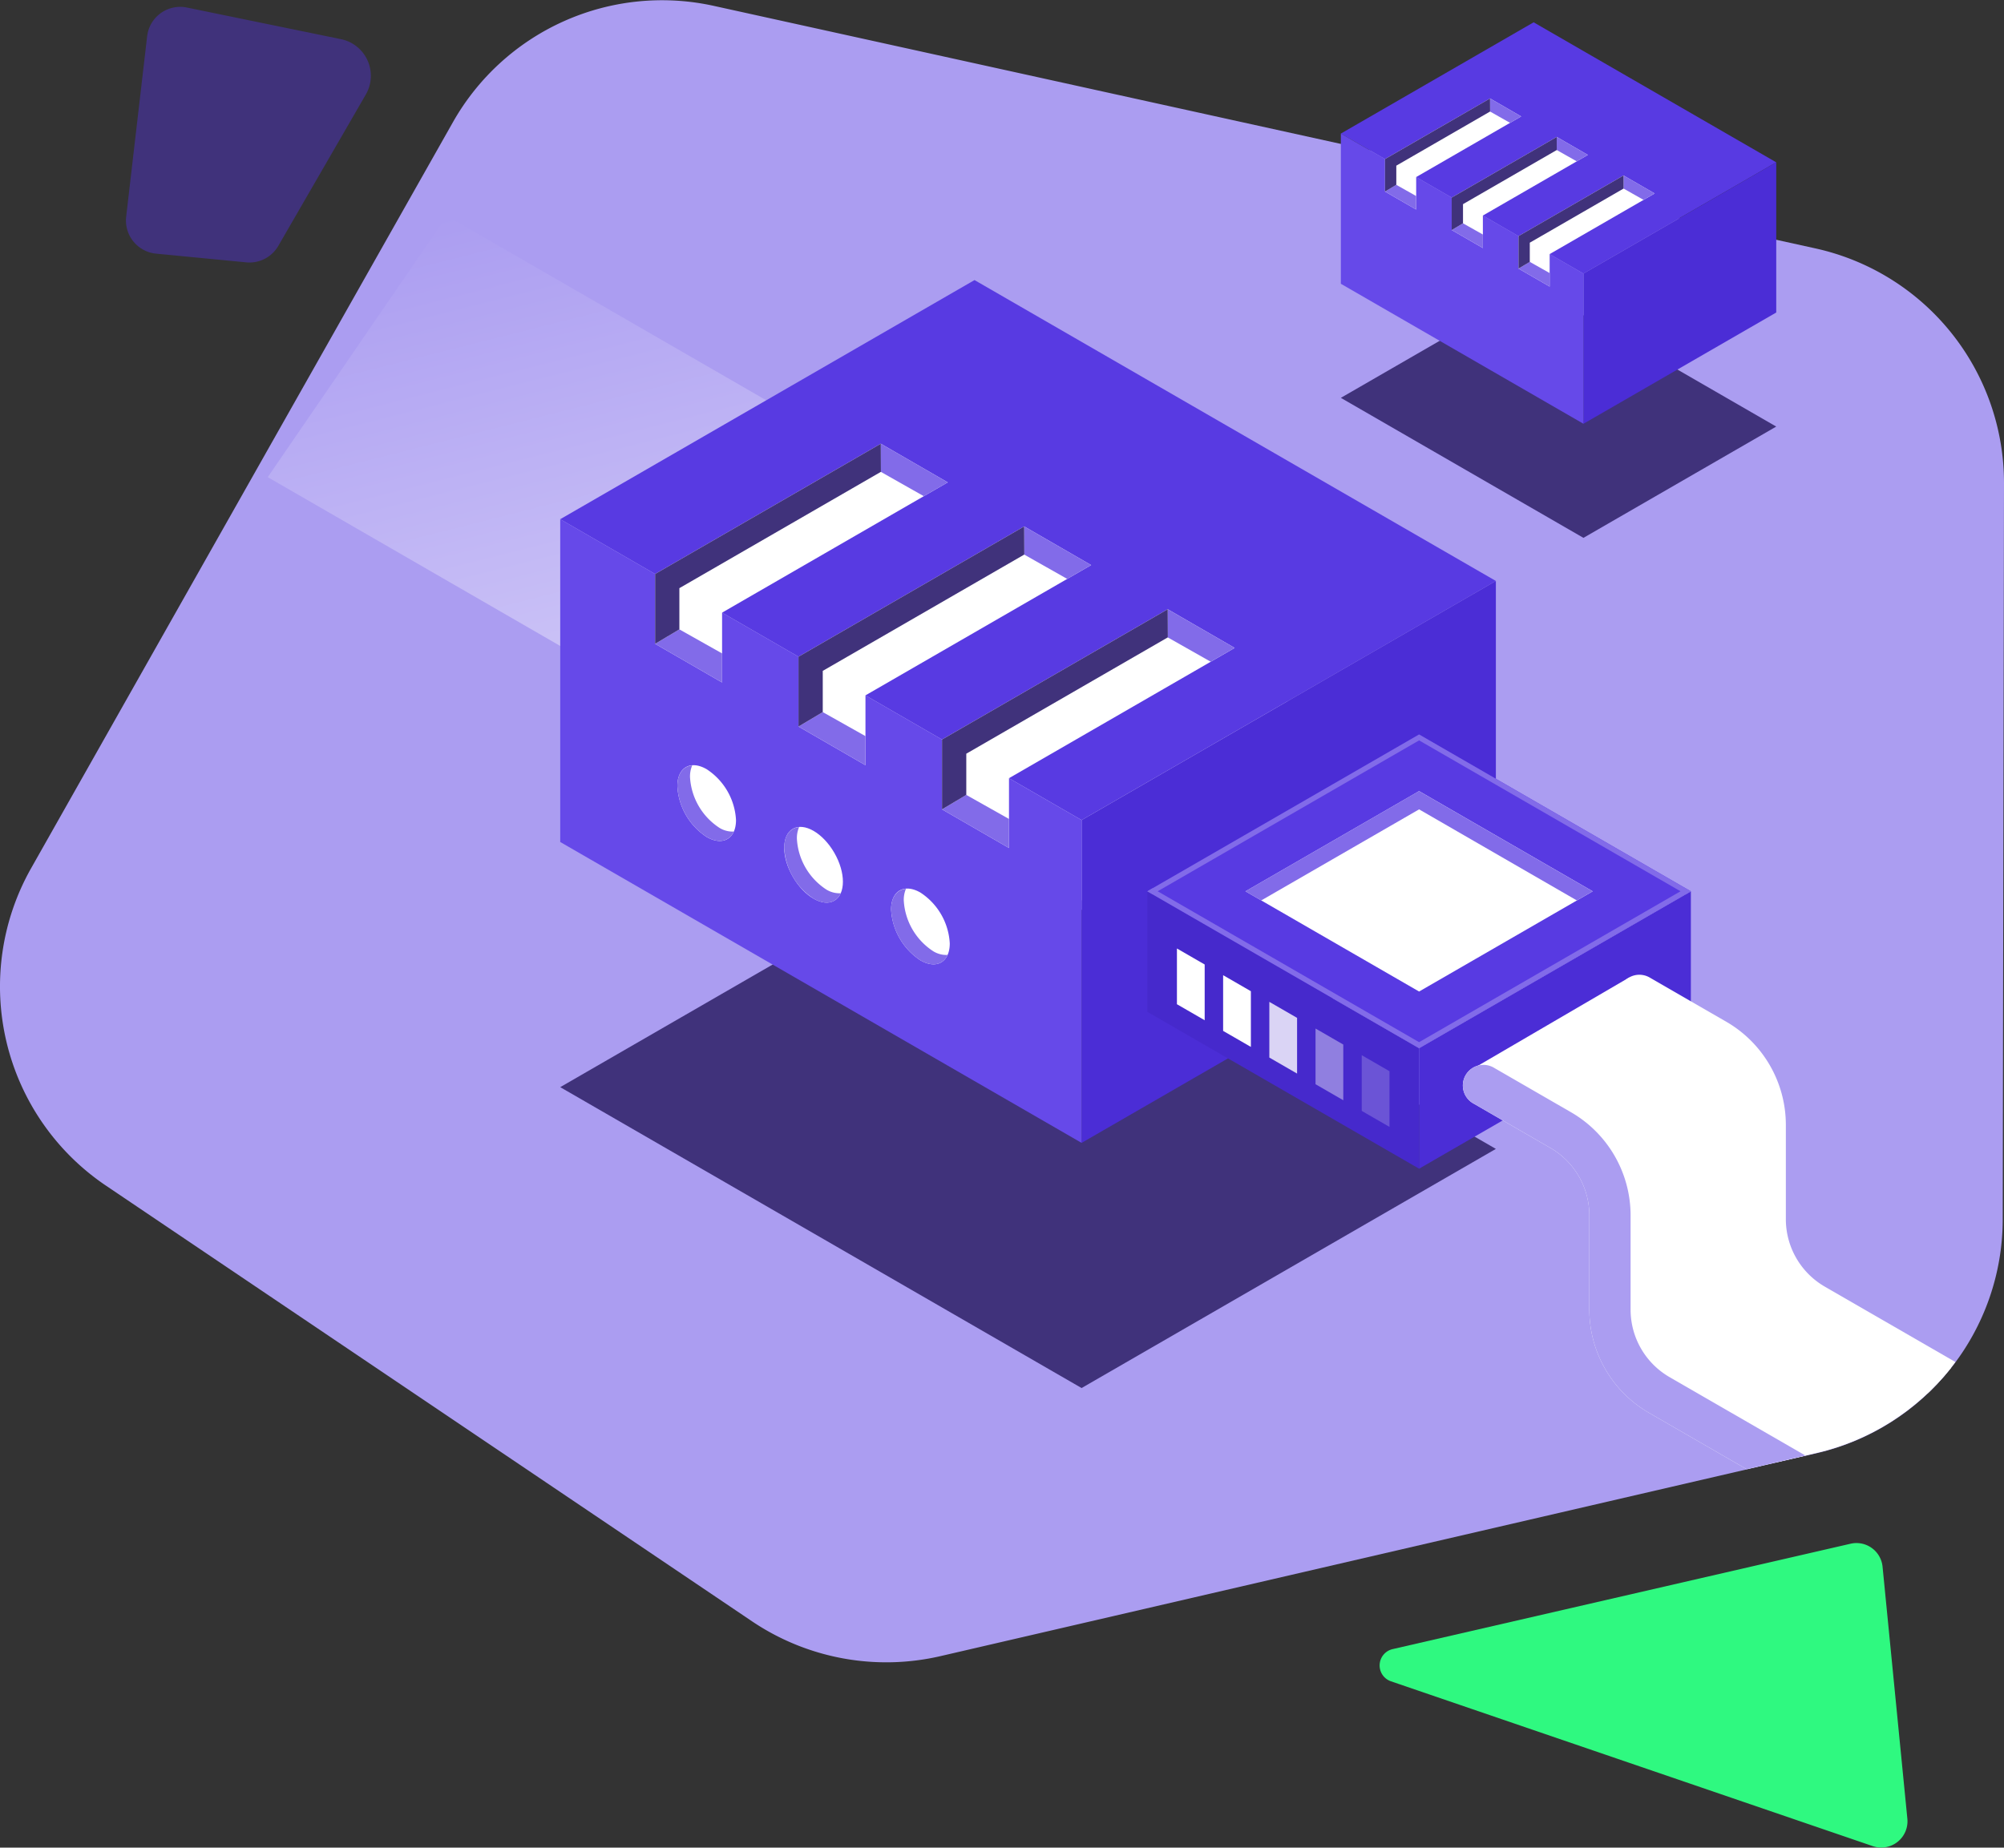 <svg xmlns="http://www.w3.org/2000/svg" xmlns:xlink="http://www.w3.org/1999/xlink" width="252.771" height="233.107" viewBox="0 0 252.771 233.107">
  <rect x="0" y="0" width="252.771" height="233.107" fill="#333333" stroke="none"/>
  <defs>
    <linearGradient id="linear-gradient" x1="0.268" y1="-0.039" x2="0.869" y2="1.501" gradientUnits="objectBoundingBox">
      <stop offset="0" stop-color="#ab9df1"/>
      <stop offset="1" stop-color="#fff"/>
    </linearGradient>
    <clipPath id="clip-path">
      <path id="Trazado_113596" data-name="Trazado 113596" d="M332.88,162.211l-53.2,94.117a30.308,30.308,0,0,0,9.437,40.039L370.6,351.33a30.305,30.305,0,0,0,23.788,4.4l110.509-25.6a30.308,30.308,0,0,0,23.469-29.473l.162-92.883a30.308,30.308,0,0,0-23.79-29.652l-138.955-30.6A30.31,30.31,0,0,0,332.88,162.211Z" fill="none"/>
    </clipPath>
  </defs>
  <g id="Grupo_80227" data-name="Grupo 80227" transform="translate(-275.757 -146.813)">
    <path id="Trazado_113559" data-name="Trazado 113559" d="M332.88,162.24l-53.2,94.118A30.308,30.308,0,0,0,289.12,296.4L370.6,351.36a30.313,30.313,0,0,0,23.788,4.4l110.509-25.6a30.308,30.308,0,0,0,23.469-29.473l.162-92.883a30.308,30.308,0,0,0-23.79-29.652l-138.955-30.6A30.308,30.308,0,0,0,332.88,162.24Z" fill="#ab9df1"/>
    <path id="Trazado_113560" data-name="Trazado 113560" d="M451.4,354.879l57.777-13.3a3.308,3.308,0,0,1,4.033,2.9l3.129,31.8a3.308,3.308,0,0,1-4.363,3.454l-60.786-20.8A2.115,2.115,0,0,1,451.4,354.879Z" fill="#2ff980"/>
    <path id="Trazado_113561" data-name="Trazado 113561" d="M310.862,177.833,321.9,158.738a4.719,4.719,0,0,0-3.136-6.985l-19.433-3.989a4.2,4.2,0,0,0-5.016,3.629l-2.644,22.757a4.2,4.2,0,0,0,3.769,4.664l11.384,1.1A4.2,4.2,0,0,0,310.862,177.833Z" fill="#40327b"/>
    <path id="Trazado_113562" data-name="Trazado 113562" d="M407.1,263.346l-97.572-56.333,22.6-32.952L446.94,240.347Z" fill="url(#linear-gradient)" style="mix-blend-mode: lighten;isolation: isolate"/>
    <g id="Grupo_80210" data-name="Grupo 80210">
      <g id="Grupo_80204" data-name="Grupo 80204">
        <path id="Trazado_113563" data-name="Trazado 113563" d="M412.181,321.937,346.42,283.975l52.256-30.17,65.76,37.962Z" fill="#40327b"/>
        <path id="Trazado_113564" data-name="Trazado 113564" d="M412.181,250.281,346.42,212.319l52.256-30.17,65.76,37.962Z" fill="#583ae2"/>
        <path id="Trazado_113565" data-name="Trazado 113565" d="M464.436,260.837V220.112l-52.255,30.17v40.725Z" fill="#4b2dd6"/>
        <path id="Trazado_113566" data-name="Trazado 113566" d="M346.42,212.319v40.725l65.761,37.962V250.281Z" fill="#6649e9"/>
      </g>
      <g id="Grupo_80209" data-name="Grupo 80209">
        <g id="Grupo_80205" data-name="Grupo 80205">
          <path id="Trazado_113567" data-name="Trazado 113567" d="M386.855,202.794,358.387,219.23v8.811l8.449,4.878v-8.811L395.3,207.672Z" fill="#fff"/>
          <path id="Trazado_113568" data-name="Trazado 113568" d="M404.94,213.23l-28.468,16.436v8.811l8.449,4.878v-8.811l28.468-16.436Z" fill="#fff"/>
          <path id="Trazado_113569" data-name="Trazado 113569" d="M423.044,223.68l-28.468,16.436v8.811l8.449,4.878v-8.811l28.468-16.436Z" fill="#fff"/>
        </g>
        <g id="Grupo_80206" data-name="Grupo 80206">
          <path id="Trazado_113570" data-name="Trazado 113570" d="M386.855,202.794v3.549l5.428,3.073,3.02-1.744Z" fill="#826be9"/>
          <path id="Trazado_113571" data-name="Trazado 113571" d="M361.449,226.22l-3.062,1.822,8.449,4.878v-3.667Z" fill="#826be9"/>
          <path id="Trazado_113572" data-name="Trazado 113572" d="M386.855,202.794,358.387,219.23v8.811l3.062-1.822v-5.2l25.421-14.677Z" fill="#40327b"/>
        </g>
        <g id="Grupo_80207" data-name="Grupo 80207">
          <path id="Trazado_113573" data-name="Trazado 113573" d="M404.94,213.23v3.549l5.428,3.073,3.021-1.744Z" fill="#826be9"/>
          <path id="Trazado_113574" data-name="Trazado 113574" d="M379.534,236.655l-3.062,1.822,8.449,4.878v-3.667Z" fill="#826be9"/>
          <path id="Trazado_113575" data-name="Trazado 113575" d="M404.94,213.23l-28.468,16.436v8.811l3.062-1.822v-5.2l25.421-14.677Z" fill="#40327b"/>
        </g>
        <g id="Grupo_80208" data-name="Grupo 80208">
          <path id="Trazado_113576" data-name="Trazado 113576" d="M423.044,223.68v3.549l5.428,3.073,3.021-1.744Z" fill="#826be9"/>
          <path id="Trazado_113577" data-name="Trazado 113577" d="M397.638,247.106l-3.062,1.822,8.449,4.878v-3.667Z" fill="#826be9"/>
          <path id="Trazado_113578" data-name="Trazado 113578" d="M423.044,223.68l-28.468,16.436v8.811l3.062-1.822v-5.2l25.421-14.677Z" fill="#40327b"/>
        </g>
      </g>
    </g>
    <g id="Grupo_80218" data-name="Grupo 80218">
      <g id="Grupo_80217" data-name="Grupo 80217" clip-path="url(#clip-path)">
        <g id="Grupo_80216" data-name="Grupo 80216">
          <g id="Grupo_80212" data-name="Grupo 80212">
            <g id="Grupo_80211" data-name="Grupo 80211">
              <path id="Trazado_113579" data-name="Trazado 113579" d="M454.751,294.263l34.281-19.792v-15.2L454.751,279.06Z" fill="#4b2dd6"/>
              <path id="Trazado_113580" data-name="Trazado 113580" d="M454.751,279.06l34.281-19.792-34.28-19.791-34.281,19.792Z" fill="#583ae2"/>
              <path id="Trazado_113581" data-name="Trazado 113581" d="M454.752,271.911l21.9-12.643-21.9-12.643-21.9,12.643Z" fill="#fff"/>
              <path id="Trazado_113582" data-name="Trazado 113582" d="M454.752,248.927l19.9,11.492,1.993-1.151-21.9-12.643-21.9,12.643,1.993,1.151Z" fill="#826be9"/>
              <path id="Trazado_113583" data-name="Trazado 113583" d="M454.753,240.225l33.631,19.417.648-.374-34.28-19.791-34.281,19.792.648.374Z" fill="#826be9"/>
              <path id="Trazado_113584" data-name="Trazado 113584" d="M420.471,274.471l34.281,19.792v-15.2l-34.281-19.792Z" fill="#4629cc"/>
            </g>
            <path id="Trazado_113585" data-name="Trazado 113585" d="M454.751,278.3l33.621-19.411.659.381L454.751,279.06l-34.28-19.791.659-.381Z" fill="#826be9"/>
          </g>
          <path id="Trazado_113586" data-name="Trazado 113586" d="M461.353,281.755l19.893-11.615L498,283.558l1.418,11.583V305.7l59.492,36.247,16.547,9.771-2.521,7.565-11.5,4.57-15.917-4.728-21.276-14.184L489.032,325.4l-9.861-7.565-.63-16.075-1.261-9.771Z" fill="#fff"/>
          <g id="Grupo_80213" data-name="Grupo 80213">
            <path id="Trazado_113587" data-name="Trazado 113587" d="M560.594,366.519a19.109,19.109,0,0,0,19.036-19.067V253.744a2.6,2.6,0,0,0-5.2,0v93.708a13.835,13.835,0,0,1-20.753,11.982l-67.348-38.883a9.837,9.837,0,0,1-4.9-8.495v-11.91a15.049,15.049,0,0,0-7.505-13l-9.676-5.587a2.6,2.6,0,1,0-2.6,4.5l9.676,5.587a9.837,9.837,0,0,1,4.9,8.495v11.91a15.051,15.051,0,0,0,7.5,13l67.349,38.884A18.99,18.99,0,0,0,560.594,366.519Z" fill="#fff"/>
          </g>
          <path id="Trazado_113588" data-name="Trazado 113588" d="M480.284,271.094a2.6,2.6,0,0,1,3.552-.951l9.676,5.587a15.048,15.048,0,0,1,7.5,13v11.911a9.839,9.839,0,0,0,4.9,8.495L577,350.172a13.878,13.878,0,0,0,5.649,1.808c-.18,1.72-.113,3.473-.255,5.206a19.07,19.07,0,0,1-7.994-2.511L503.32,313.636a15.049,15.049,0,0,1-7.5-13V288.727a9.836,9.836,0,0,0-4.9-8.494l-9.676-5.587A2.6,2.6,0,0,1,480.284,271.094Z" fill="#fff"/>
          <path id="Trazado_113589" data-name="Trazado 113589" d="M568.087,364.957l7.907-9.889,1.123-11.7V315l-.079-50.728,20.717,3.523v-9.637a2.6,2.6,0,0,1,5.2,0v80.032a18.844,18.844,0,0,1-9.518,16.487,19.469,19.469,0,0,1-3.319,1.519l-.007.007Z" fill="#826be9"/>
          <g id="Grupo_80214" data-name="Grupo 80214">
            <path id="Trazado_113590" data-name="Trazado 113590" d="M560.594,366.519a19.109,19.109,0,0,0,19.036-19.067V253.744a2.6,2.6,0,0,0-5.2,0v93.708a13.835,13.835,0,0,1-20.753,11.982l-67.348-38.883a9.837,9.837,0,0,1-4.9-8.495v-11.91a15.049,15.049,0,0,0-7.505-13l-9.676-5.587a2.6,2.6,0,1,0-2.6,4.5l9.676,5.587a9.837,9.837,0,0,1,4.9,8.495v11.91a15.051,15.051,0,0,0,7.5,13l67.349,38.884A18.99,18.99,0,0,0,560.594,366.519Z" fill="#ab9df1"/>
          </g>
          <g id="Grupo_80215" data-name="Grupo 80215">
            <path id="Trazado_113591" data-name="Trazado 113591" d="M447.517,286.971l3.5,2.02v-7.028l-3.5-2.02Z" fill="#fff" opacity="0.2"/>
            <path id="Trazado_113592" data-name="Trazado 113592" d="M441.69,283.607l3.5,2.02V278.6l-3.5-2.02Z" fill="#fff" opacity="0.4"/>
            <path id="Trazado_113593" data-name="Trazado 113593" d="M435.862,280.242l3.5,2.02v-7.028l-3.5-2.02Z" fill="#fff" opacity="0.8"/>
            <path id="Trazado_113594" data-name="Trazado 113594" d="M430.034,276.878l3.5,2.02V271.87l-3.5-2.02Z" fill="#fff"/>
            <path id="Trazado_113595" data-name="Trazado 113595" d="M424.207,273.513l3.5,2.02V268.5l-3.5-2.02Z" fill="#fff"/>
          </g>
        </g>
      </g>
    </g>
    <g id="Grupo_80219" data-name="Grupo 80219">
      <path id="Trazado_113597" data-name="Trazado 113597" d="M388.154,261.563a8.18,8.18,0,0,0,3.7,6.411c2.045,1.181,3.7.224,3.7-2.137a8.182,8.182,0,0,0-3.7-6.411C389.811,258.246,388.154,259.2,388.154,261.563Z" fill="#fff"/>
      <ellipse id="Elipse_4732" data-name="Elipse 4732" cx="3.022" cy="5.235" rx="3.022" ry="5.235" transform="matrix(0.866, -0.5, 0.5, 0.866, 373.14, 252.895)" fill="#fff"/>
      <path id="Trazado_113598" data-name="Trazado 113598" d="M361.192,246a8.181,8.181,0,0,0,3.7,6.411c2.044,1.18,3.7.223,3.7-2.137a8.183,8.183,0,0,0-3.7-6.411C362.85,242.68,361.192,243.637,361.192,246Z" fill="#fff"/>
      <path id="Trazado_113599" data-name="Trazado 113599" d="M390.03,258.949a3.562,3.562,0,0,0-.278,1.456,8.182,8.182,0,0,0,3.7,6.411,3.138,3.138,0,0,0,1.826.477c-.553,1.239-1.875,1.575-3.424.681a8.18,8.18,0,0,1-3.7-6.411C388.154,259.974,388.914,259.042,390.03,258.949Z" fill="#826be9"/>
      <path id="Trazado_113600" data-name="Trazado 113600" d="M376.549,251.166a3.562,3.562,0,0,0-.278,1.456,8.182,8.182,0,0,0,3.7,6.411,3.14,3.14,0,0,0,1.826.477c-.553,1.239-1.875,1.575-3.423.681a8.179,8.179,0,0,1-3.7-6.411C374.673,252.191,375.434,251.259,376.549,251.166Z" fill="#826be9"/>
      <path id="Trazado_113601" data-name="Trazado 113601" d="M363.068,243.383a3.562,3.562,0,0,0-.278,1.456,8.18,8.18,0,0,0,3.7,6.411,3.135,3.135,0,0,0,1.825.477c-.552,1.239-1.875,1.575-3.423.681a8.181,8.181,0,0,1-3.7-6.411C361.192,244.407,361.953,243.476,363.068,243.383Z" fill="#826be9"/>
    </g>
    <g id="Grupo_80226" data-name="Grupo 80226">
      <g id="Grupo_80220" data-name="Grupo 80220">
        <path id="Trazado_113602" data-name="Trazado 113602" d="M475.482,214.672l-30.6-17.664L469.2,182.969l30.6,17.664Z" fill="#40327b"/>
        <path id="Trazado_113603" data-name="Trazado 113603" d="M475.482,181.33l-30.6-17.664L469.2,149.627l30.6,17.665Z" fill="#583ae2"/>
        <path id="Trazado_113604" data-name="Trazado 113604" d="M499.8,186.241v-18.95L475.482,181.33v18.95Z" fill="#4b2dd6"/>
        <path id="Trazado_113605" data-name="Trazado 113605" d="M444.883,163.665v18.95l30.6,17.664V181.33Z" fill="#6649e9"/>
      </g>
      <g id="Grupo_80225" data-name="Grupo 80225">
        <g id="Grupo_80221" data-name="Grupo 80221">
          <path id="Trazado_113606" data-name="Trazado 113606" d="M463.7,159.233l-13.247,7.648v4.1l3.931,2.27v-4.1l13.247-7.648Z" fill="#fff"/>
          <path id="Trazado_113607" data-name="Trazado 113607" d="M472.113,164.089l-13.247,7.648v4.1l3.931,2.27v-4.1l13.247-7.648Z" fill="#fff"/>
          <path id="Trazado_113608" data-name="Trazado 113608" d="M480.537,168.952,467.29,176.6v4.1l3.931,2.27v-4.1l13.247-7.648Z" fill="#fff"/>
        </g>
        <g id="Grupo_80222" data-name="Grupo 80222">
          <path id="Trazado_113609" data-name="Trazado 113609" d="M463.7,159.233v1.651l2.526,1.43,1.405-.811Z" fill="#826be9"/>
          <path id="Trazado_113610" data-name="Trazado 113610" d="M451.876,170.133l-1.425.848,3.931,2.27v-1.706Z" fill="#826be9"/>
          <path id="Trazado_113611" data-name="Trazado 113611" d="M463.7,159.233l-13.247,7.648v4.1l1.425-.848v-2.42l11.829-6.829Z" fill="#40327b"/>
        </g>
        <g id="Grupo_80223" data-name="Grupo 80223">
          <path id="Trazado_113612" data-name="Trazado 113612" d="M472.113,164.089v1.651l2.526,1.43,1.405-.812Z" fill="#826be9"/>
          <path id="Trazado_113613" data-name="Trazado 113613" d="M460.291,174.989l-1.425.848,3.931,2.27V176.4Z" fill="#826be9"/>
          <path id="Trazado_113614" data-name="Trazado 113614" d="M472.113,164.089l-13.247,7.648v4.1l1.425-.848v-2.42l11.829-6.829Z" fill="#40327b"/>
        </g>
        <g id="Grupo_80224" data-name="Grupo 80224">
          <path id="Trazado_113615" data-name="Trazado 113615" d="M480.537,168.952V170.6l2.526,1.43,1.406-.811Z" fill="#826be9"/>
          <path id="Trazado_113616" data-name="Trazado 113616" d="M468.715,179.852l-1.425.848,3.931,2.27v-1.706Z" fill="#826be9"/>
          <path id="Trazado_113617" data-name="Trazado 113617" d="M480.537,168.952,467.29,176.6v4.1l1.425-.848v-2.42l11.829-6.829Z" fill="#40327b"/>
        </g>
      </g>
    </g>
  </g>
</svg>
